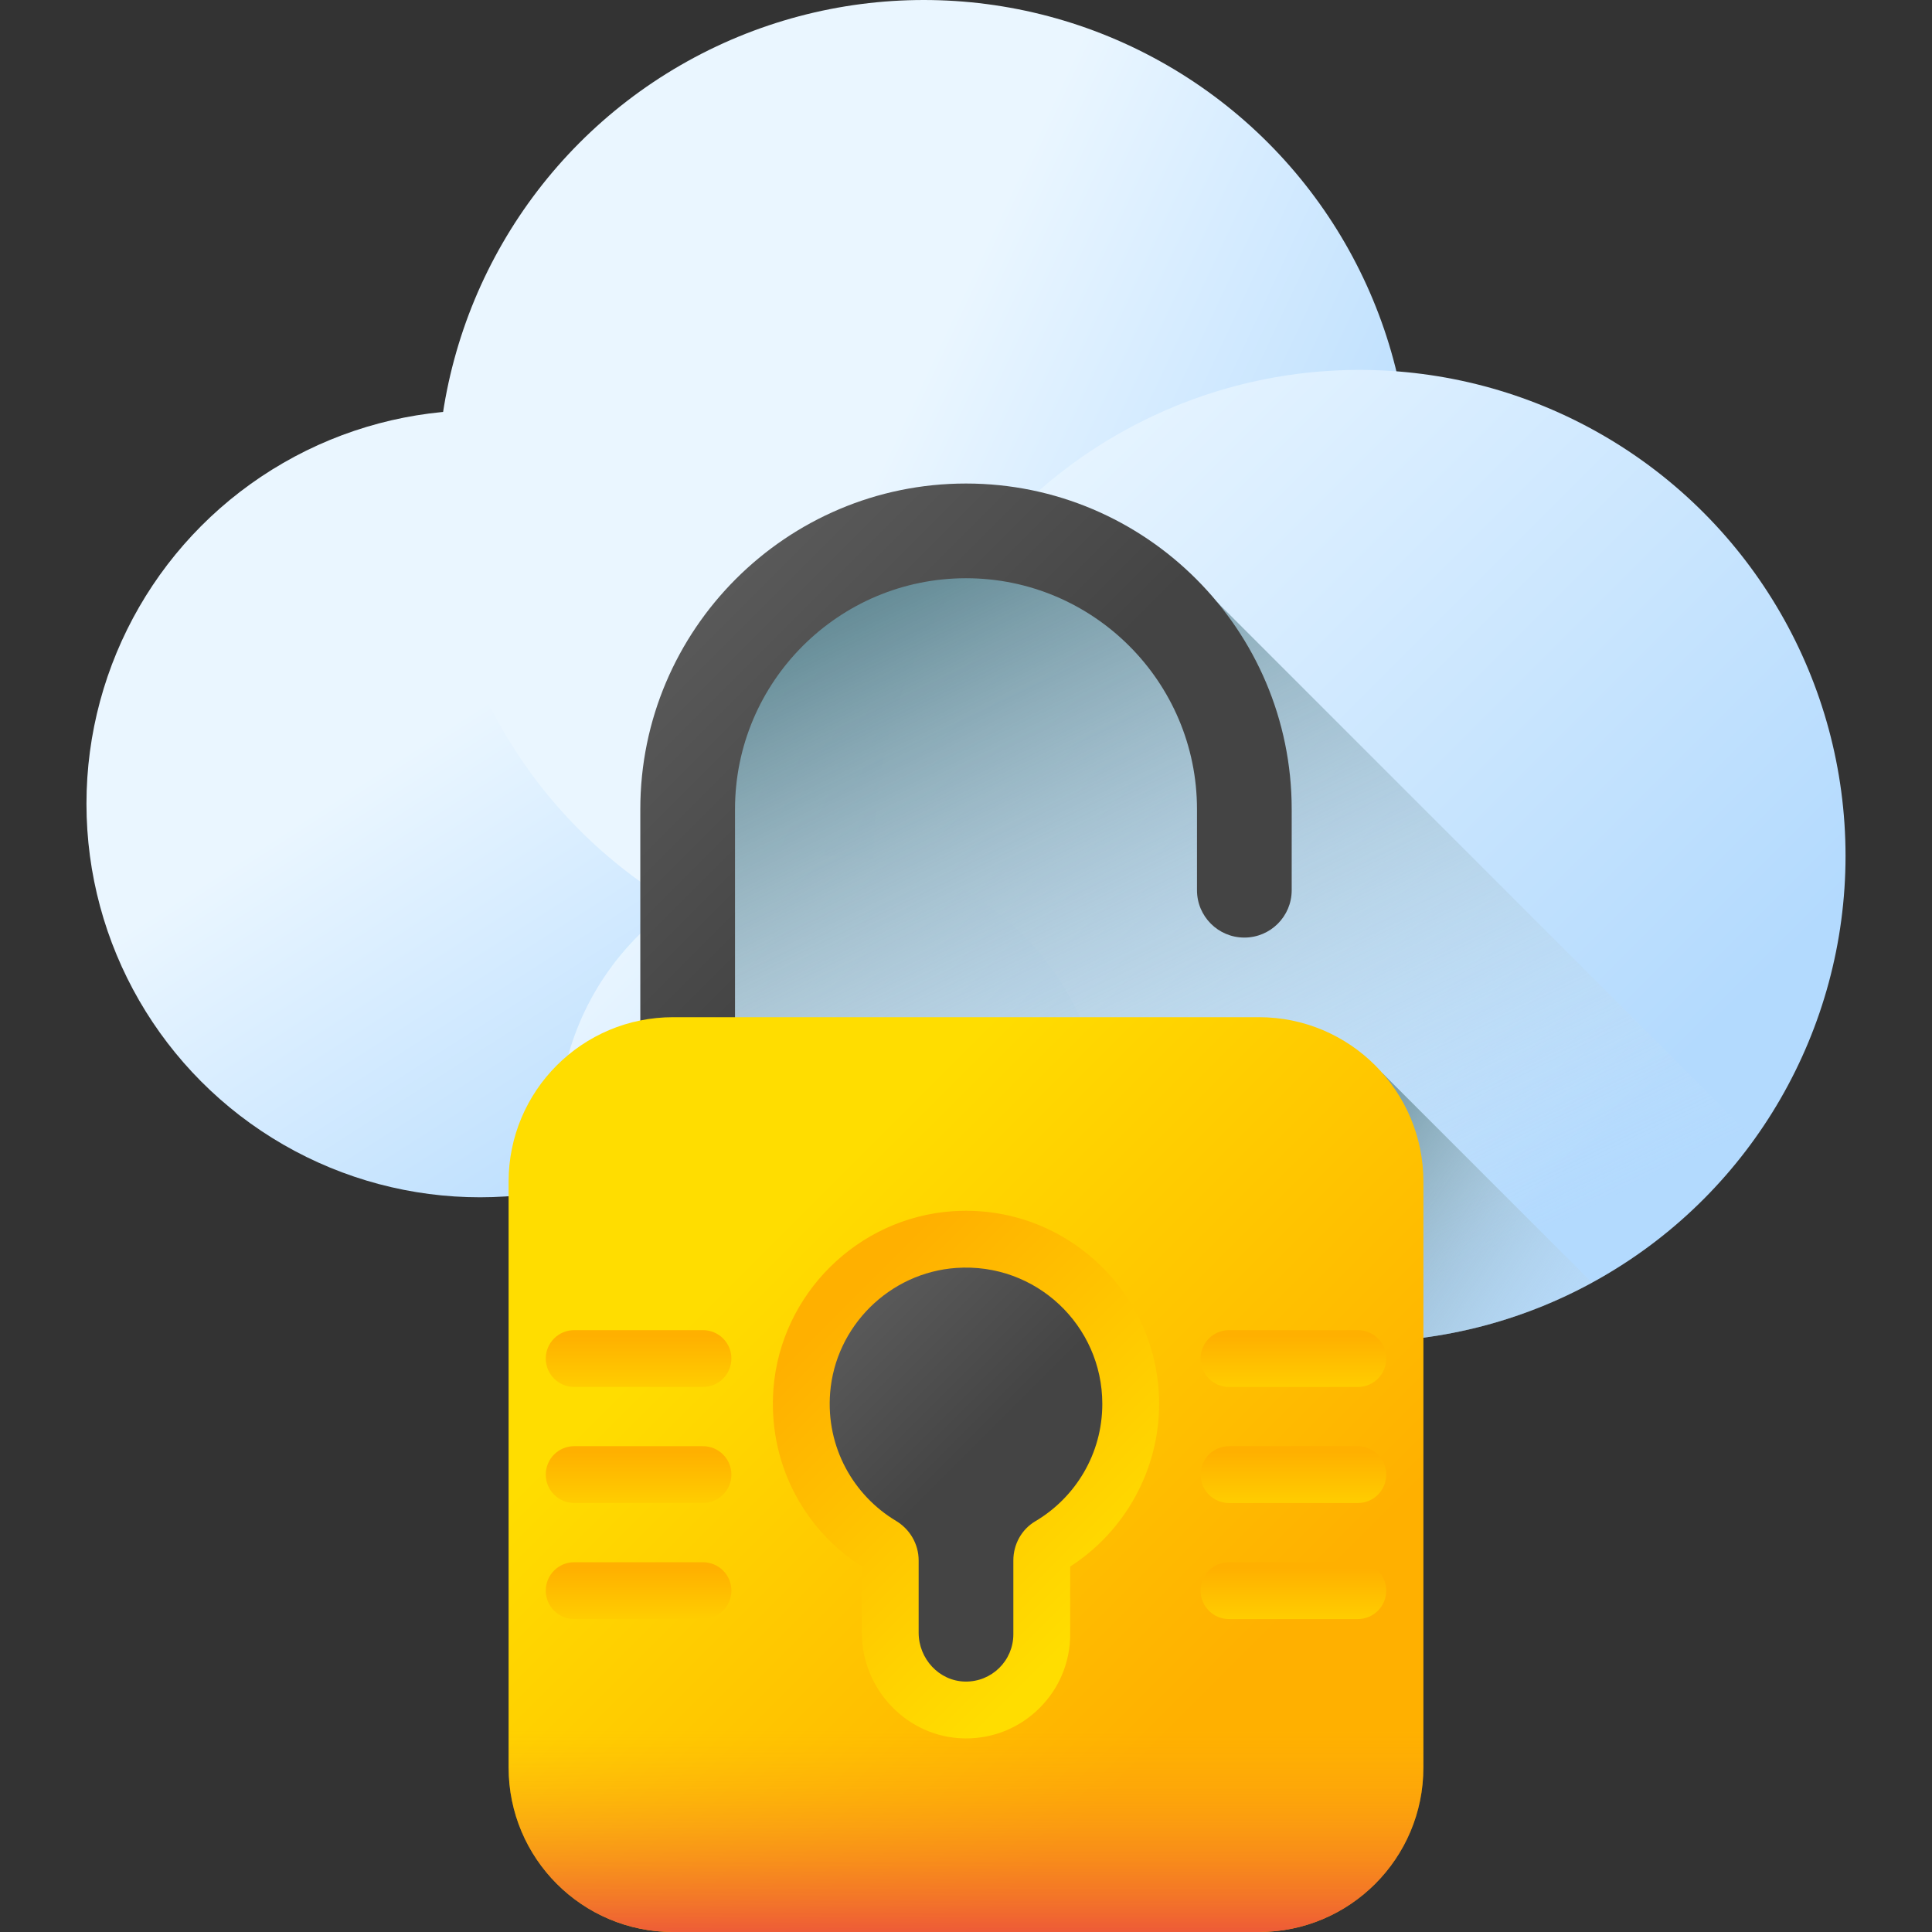 <svg id="Capa_1" enable-background="new 0 0 510 510" height="512" viewBox="0 0 510 510" width="512" xmlns="http://www.w3.org/2000/svg" xmlns:xlink="http://www.w3.org/1999/xlink"><rect x="0" y="0" width="510" height="510" fill="#333333" stroke="none"/><linearGradient id="lg1"><stop offset="0" stop-color="#eaf6ff"/><stop offset="1" stop-color="#b3dafe"/></linearGradient><linearGradient id="SVGID_1_" gradientUnits="userSpaceOnUse" x1="114.712" x2="194.982" xlink:href="#lg1" y1="193.414" y2="318.927"/><linearGradient id="SVGID_00000165198081736895912610000012825733473532341415_" gradientUnits="userSpaceOnUse" x1="232.049" x2="371.049" xlink:href="#lg1" y1="122.88" y2="187.88"/><linearGradient id="SVGID_00000141429061182397837080000000961909045188772768_" gradientUnits="userSpaceOnUse" x1="253.938" x2="428.765" xlink:href="#lg1" y1="120.992" y2="295.82"/><linearGradient id="SVGID_00000165194434924664651110000016516005186344069805_" gradientUnits="userSpaceOnUse" x1="162.496" x2="288.467" xlink:href="#lg1" y1="241.057" y2="367.027"/><linearGradient id="lg2"><stop offset="0" stop-color="#d8ecfe" stop-opacity="0"/><stop offset="1" stop-color="#678d98"/></linearGradient><linearGradient id="SVGID_00000116203529136101148920000007544465176762415765_" gradientUnits="userSpaceOnUse" x1="337.854" x2="238.854" xlink:href="#lg2" y1="358.88" y2="154.88"/><linearGradient id="SVGID_00000070120035113792283850000001605487520379595962_" gradientUnits="userSpaceOnUse" x1="432.606" x2="343.606" xlink:href="#lg2" y1="363.164" y2="304.664"/><linearGradient id="lg3"><stop offset="0" stop-color="#5a5a5a"/><stop offset="1" stop-color="#444"/></linearGradient><linearGradient id="SVGID_00000177479579011713812120000003912290448775807885_" gradientUnits="userSpaceOnUse" x1="171.941" x2="233.81" xlink:href="#lg3" y1="170.059" y2="231.928"/><linearGradient id="lg4"><stop offset="0" stop-color="#fd0"/><stop offset="1" stop-color="#ffb000"/></linearGradient><linearGradient id="SVGID_00000112628480794322731140000005047273331791314849_" gradientUnits="userSpaceOnUse" x1="197.732" x2="316.567" xlink:href="#lg4" y1="331.988" y2="450.823"/><linearGradient id="SVGID_00000049208626168112658750000014743390250995192467_" gradientUnits="userSpaceOnUse" x1="255" x2="255" y1="456.674" y2="517.137"><stop offset="0" stop-color="#fea613" stop-opacity="0"/><stop offset="1" stop-color="#e94444"/></linearGradient><linearGradient id="SVGID_00000146465608582334892880000008254792047595839384_" gradientUnits="userSpaceOnUse" x1="293.343" x2="218.579" xlink:href="#lg4" y1="422.657" y2="347.893"/><linearGradient id="SVGID_00000130645802078020926310000007262758184839629698_" gradientUnits="userSpaceOnUse" x1="221.312" x2="255.495" xlink:href="#lg3" y1="350.633" y2="384.816"/><linearGradient id="SVGID_00000014617820099671646830000011464854070881011339_" gradientUnits="userSpaceOnUse" x1="341.43" x2="341.43" xlink:href="#lg4" y1="373.449" y2="352.686"/><linearGradient id="SVGID_00000006705891277934306320000012655336432280774037_" gradientUnits="userSpaceOnUse" x1="341.43" x2="341.43" xlink:href="#lg4" y1="404.08" y2="383.317"/><linearGradient id="SVGID_00000089539658964608895160000004456719415906834056_" gradientUnits="userSpaceOnUse" x1="341.43" x2="341.43" xlink:href="#lg4" y1="434.712" y2="413.949"/><linearGradient id="SVGID_00000043416018450156675260000014200177724435399061_" gradientUnits="userSpaceOnUse" x1="168.57" x2="168.57" xlink:href="#lg4" y1="373.449" y2="352.686"/><linearGradient id="SVGID_00000080906734637018895640000008870657079997208488_" gradientUnits="userSpaceOnUse" x1="168.57" x2="168.57" xlink:href="#lg4" y1="404.08" y2="383.317"/><linearGradient id="SVGID_00000020363236552768710740000009168791819236602502_" gradientUnits="userSpaceOnUse" x1="168.57" x2="168.57" xlink:href="#lg4" y1="434.712" y2="413.949"/><g><g><circle cx="126.708" cy="212.171" fill="url(#SVGID_1_)" r="103.884"/><circle cx="243.858" cy="128.402" fill="url(#SVGID_00000165198081736895912610000012825733473532341415_)" r="128.402"/><circle cx="358.884" cy="225.939" fill="url(#SVGID_00000141429061182397837080000000961909045188772768_)" r="128.292"/><circle cx="219.34" cy="297.901" fill="url(#SVGID_00000165194434924664651110000016516005186344069805_)" r="71.962"/></g><path d="m463.105 300.757-141.728-141.729c-21.735-10.762-45.661-16.362-69.915-16.362h-11.328c-30.081 0-54.466 24.385-54.466 54.466v164.366c10.049 5.332 21.505 8.364 33.674 8.364 28.227 0 52.643-16.26 64.432-39.917 21.115 15.275 47.059 24.286 75.112 24.286 42.93 0 80.931-21.092 104.219-53.474z" fill="url(#SVGID_00000116203529136101148920000007544465176762415765_)"/><path d="m364.914 283.262v70.814c19.985-.925 38.771-6.421 55.344-15.47z" fill="url(#SVGID_00000070120035113792283850000001605487520379595962_)"/><path d="m181.525 335.5c-6.903 0-12.5-5.596-12.5-12.5v-109.389c0-47.406 38.568-85.974 85.975-85.974s85.975 38.568 85.975 85.974v21.386c0 6.903-5.597 12.5-12.5 12.5s-12.5-5.597-12.5-12.5v-21.386c0-33.621-27.354-60.974-60.975-60.974s-60.975 27.353-60.975 60.974v109.389c0 6.904-5.596 12.5-12.5 12.5z" fill="url(#SVGID_00000177479579011713812120000003912290448775807885_)"/><g><path d="m332.315 510h-154.63c-23.985 0-43.429-19.444-43.429-43.429v-154.63c0-23.985 19.444-43.429 43.429-43.429h154.63c23.985 0 43.429 19.444 43.429 43.429v154.63c0 23.985-19.444 43.429-43.429 43.429z" fill="url(#SVGID_00000112628480794322731140000005047273331791314849_)"/><path d="m134.256 410.474v56.097c0 23.985 19.444 43.429 43.429 43.429h154.63c23.985 0 43.429-19.444 43.429-43.429v-56.097z" fill="url(#SVGID_00000049208626168112658750000014743390250995192467_)"/></g><path d="m254.49 458.893c-14.882-.272-26.99-12.792-26.99-27.91v-17.458c-15.891-10.176-24.799-28.036-23.323-46.98 1.943-24.942 22.235-45.064 47.2-46.804 1.203-.083 2.422-.126 3.623-.126 28.11 0 50.98 22.87 50.98 50.981 0 17.323-8.95 33.601-23.48 42.93v17.873c0 7.346-2.86 14.251-8.054 19.445s-12.1 8.054-19.444 8.054c-.001-.001-.512-.005-.512-.005z" fill="url(#SVGID_00000146465608582334892880000008254792047595839384_)"/><path d="m290.981 370.595c0-20.725-17.522-37.357-38.561-35.891-17.611 1.228-31.917 15.405-33.289 33.006-1.115 14.303 6.142 27.015 17.386 33.759 3.683 2.209 5.982 6.143 5.982 10.438v19.075c0 6.882 5.384 12.786 12.265 12.912 7.011.129 12.735-5.516 12.735-12.498v-19.489c0-4.212 2.156-8.177 5.782-10.32 10.594-6.26 17.7-17.795 17.7-30.992z" fill="url(#SVGID_00000130645802078020926310000007262758184839629698_)"/><g><g><path d="m358.43 351.124h-34c-4.143 0-7.5 3.358-7.5 7.5s3.357 7.5 7.5 7.5h34c4.143 0 7.5-3.358 7.5-7.5s-3.358-7.5-7.5-7.5z" fill="url(#SVGID_00000014617820099671646830000011464854070881011339_)"/><path d="m358.43 381.756h-34c-4.143 0-7.5 3.358-7.5 7.5s3.357 7.5 7.5 7.5h34c4.143 0 7.5-3.358 7.5-7.5s-3.358-7.5-7.5-7.5z" fill="url(#SVGID_00000006705891277934306320000012655336432280774037_)"/><path d="m358.43 412.388h-34c-4.143 0-7.5 3.358-7.5 7.5s3.357 7.5 7.5 7.5h34c4.143 0 7.5-3.358 7.5-7.5s-3.358-7.5-7.5-7.5z" fill="url(#SVGID_00000089539658964608895160000004456719415906834056_)"/></g><g><path d="m185.57 351.124h-34c-4.143 0-7.5 3.358-7.5 7.5s3.357 7.5 7.5 7.5h34c4.143 0 7.5-3.358 7.5-7.5s-3.357-7.5-7.5-7.5z" fill="url(#SVGID_00000043416018450156675260000014200177724435399061_)"/><path d="m185.57 381.756h-34c-4.143 0-7.5 3.358-7.5 7.5s3.357 7.5 7.5 7.5h34c4.143 0 7.5-3.358 7.5-7.5s-3.357-7.5-7.5-7.5z" fill="url(#SVGID_00000080906734637018895640000008870657079997208488_)"/><path d="m185.57 412.388h-34c-4.143 0-7.5 3.358-7.5 7.5s3.357 7.5 7.5 7.5h34c4.143 0 7.5-3.358 7.5-7.5s-3.357-7.5-7.5-7.5z" fill="url(#SVGID_00000020363236552768710740000009168791819236602502_)"/></g></g></g></svg>